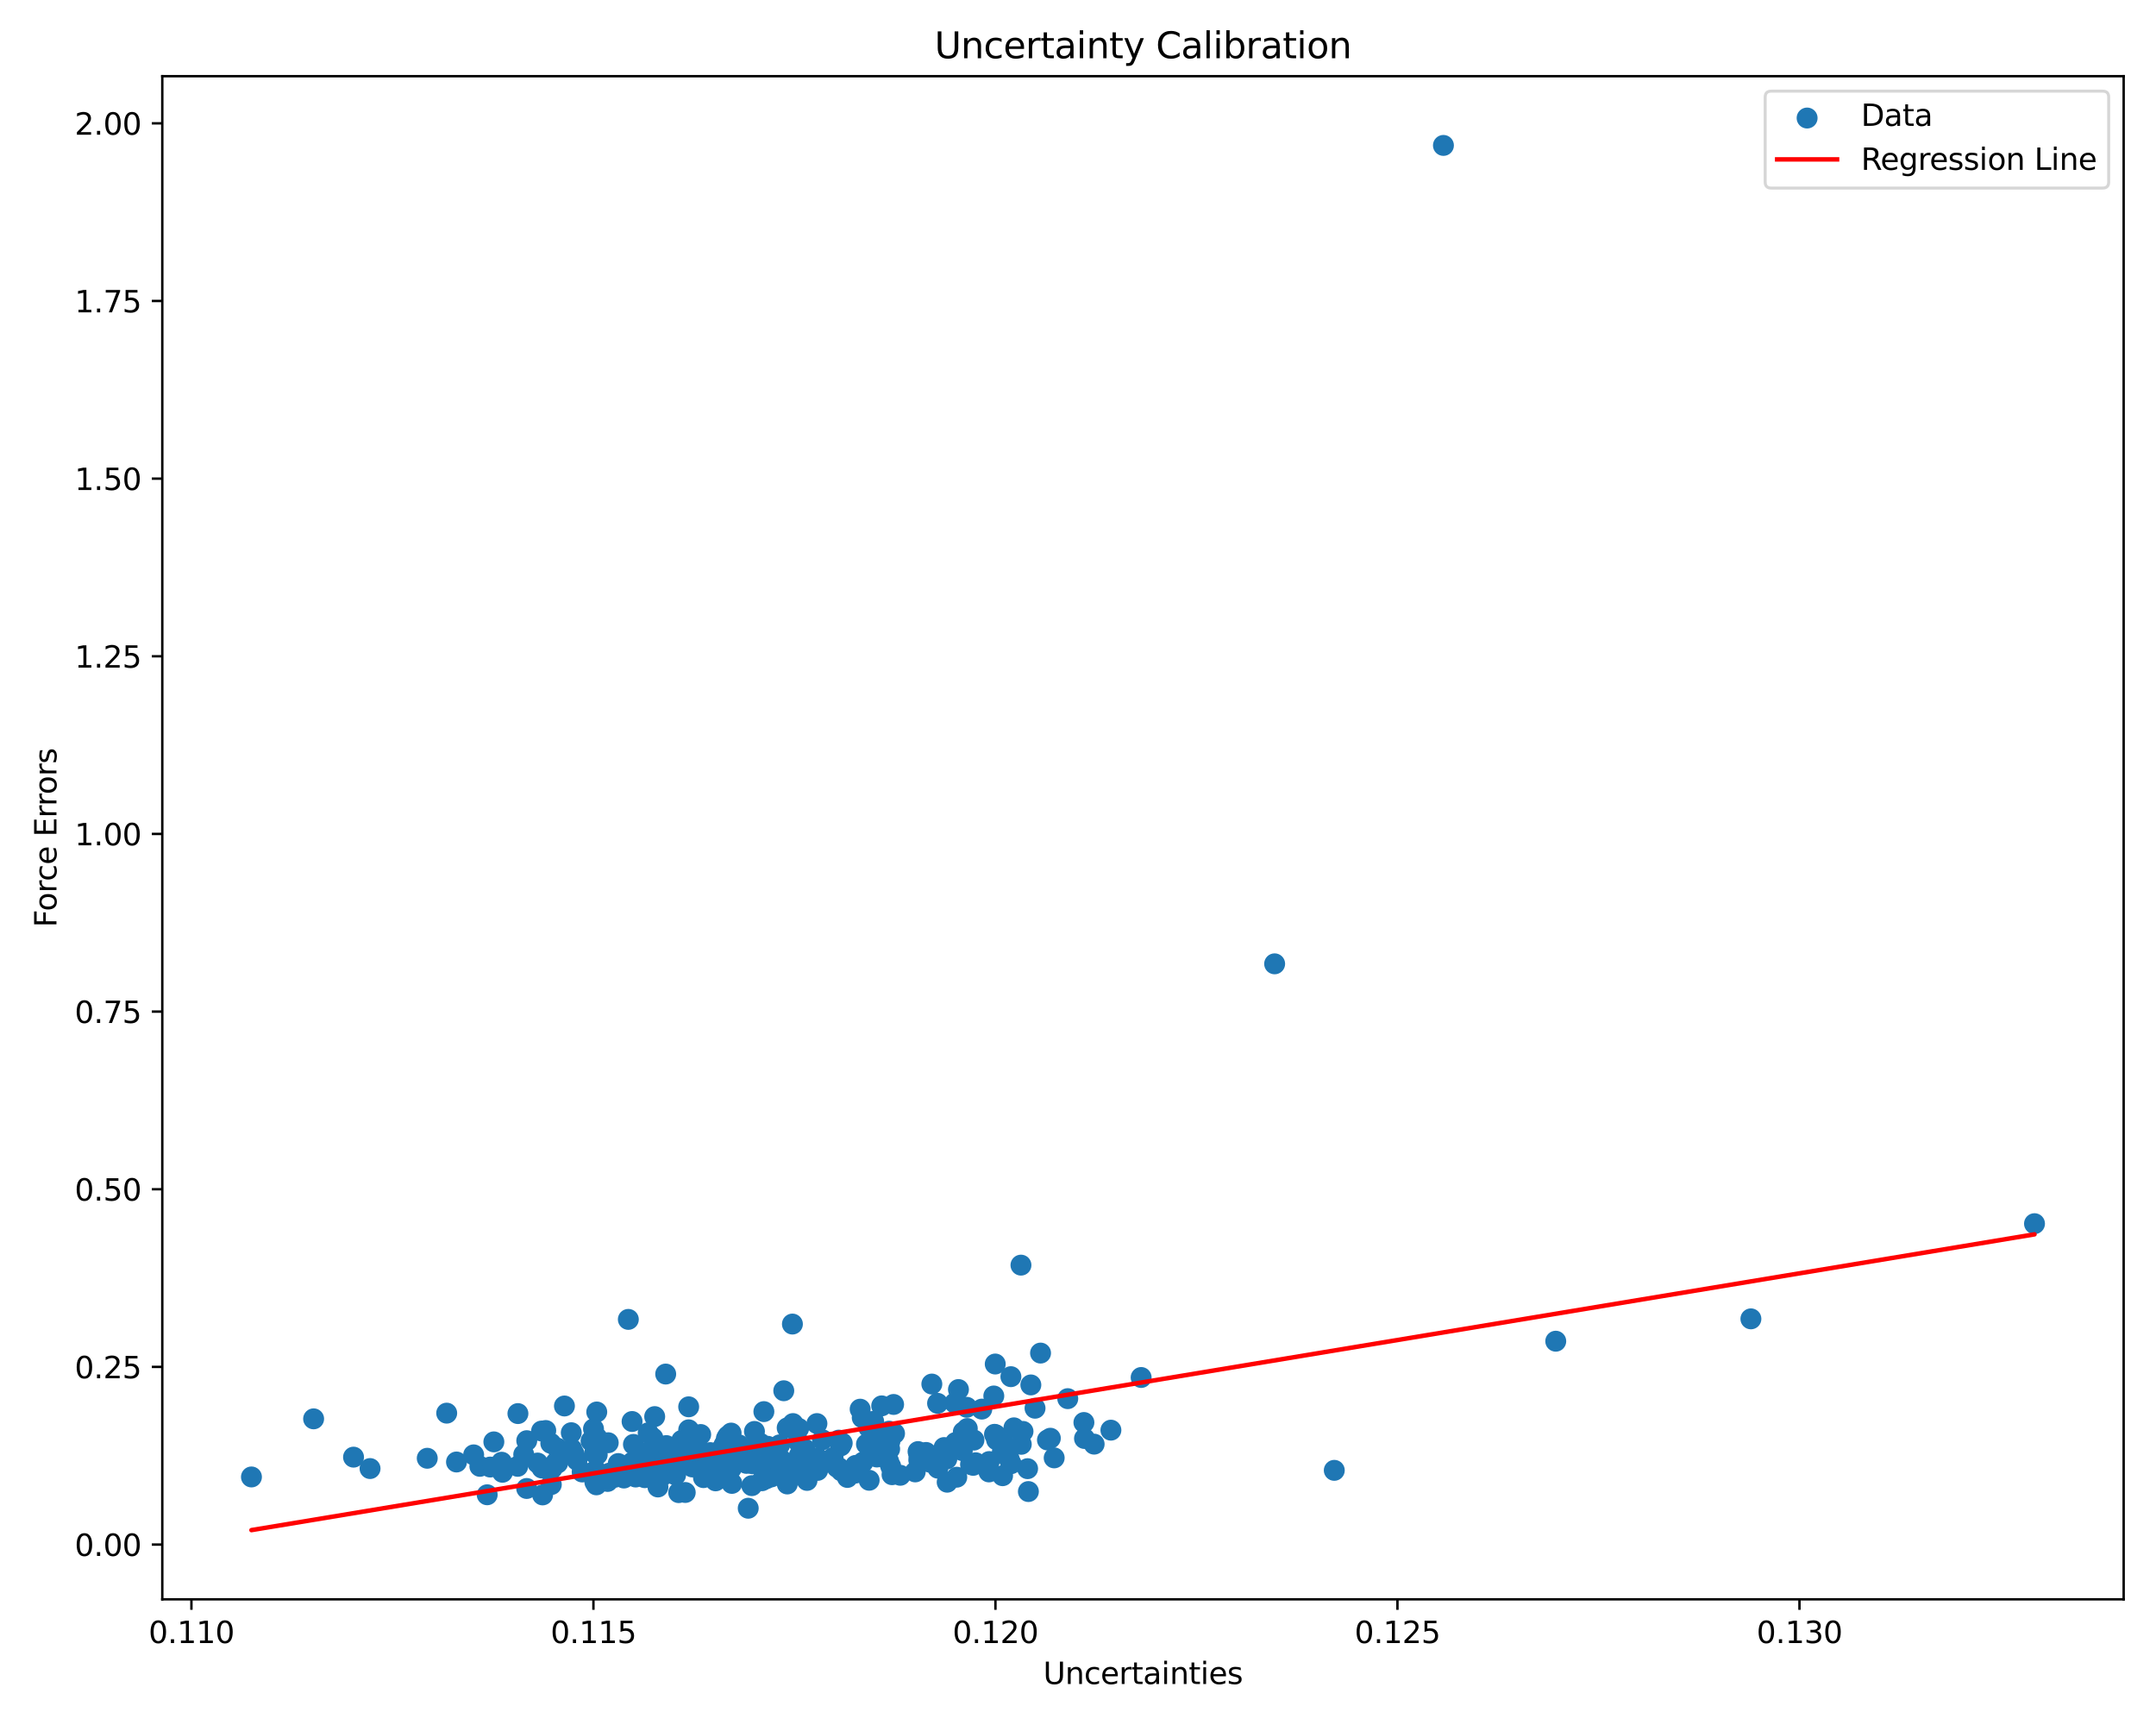 <?xml version="1.0" encoding="utf-8" standalone="no"?>
<!DOCTYPE svg PUBLIC "-//W3C//DTD SVG 1.1//EN"
  "http://www.w3.org/Graphics/SVG/1.1/DTD/svg11.dtd">
<svg xmlns:xlink="http://www.w3.org/1999/xlink" width="720pt" height="576pt" viewBox="0 0 720 576" xmlns="http://www.w3.org/2000/svg" version="1.1">
 <defs>
  <style type="text/css">*{stroke-linejoin: round; stroke-linecap: butt}</style>
 </defs>
 <g id="figure_1">
  <g id="patch_1">
   <path d="M 0 576 
L 720 576 
L 720 0 
L 0 0 
z
" style="fill: #ffffff"/>
  </g>
  <g id="axes_1">
   <g id="patch_2">
    <path d="M 54.2 534.04 
L 709.2 534.04 
L 709.2 25.44 
L 54.2 25.44 
z
" style="fill: #ffffff"/>
   </g>
   <g id="PathCollection_1">
    <defs>
     <path id="m984d52667f" d="M 0 3 
C 0.796 3 1.559 2.684 2.121 2.121 
C 2.684 1.559 3 0.796 3 0 
C 3 -0.796 2.684 -1.559 2.121 -2.121 
C 1.559 -2.684 0.796 -3 0 -3 
C -0.796 -3 -1.559 -2.684 -2.121 -2.121 
C -2.684 -1.559 -3 -0.796 -3 0 
C -3 0.796 -2.684 1.559 -2.121 2.121 
C -1.559 2.684 -0.796 3 0 3 
z
" style="stroke: #1f77b4"/>
    </defs>
    <g clip-path="url(#p1b42c3f5ff)">
     <use xlink:href="#m984d52667f" x="213.273" y="484.75" style="fill: #1f77b4; stroke: #1f77b4"/>
     <use xlink:href="#m984d52667f" x="199.287" y="471.482" style="fill: #1f77b4; stroke: #1f77b4"/>
     <use xlink:href="#m984d52667f" x="123.58" y="490.37" style="fill: #1f77b4; stroke: #1f77b4"/>
     <use xlink:href="#m984d52667f" x="238.629" y="489.052" style="fill: #1f77b4; stroke: #1f77b4"/>
     <use xlink:href="#m984d52667f" x="244.413" y="495.327" style="fill: #1f77b4; stroke: #1f77b4"/>
     <use xlink:href="#m984d52667f" x="264.856" y="492.004" style="fill: #1f77b4; stroke: #1f77b4"/>
     <use xlink:href="#m984d52667f" x="285.61" y="491.9" style="fill: #1f77b4; stroke: #1f77b4"/>
     <use xlink:href="#m984d52667f" x="296.743" y="487.899" style="fill: #1f77b4; stroke: #1f77b4"/>
     <use xlink:href="#m984d52667f" x="209.833" y="440.562" style="fill: #1f77b4; stroke: #1f77b4"/>
     <use xlink:href="#m984d52667f" x="229.995" y="477.434" style="fill: #1f77b4; stroke: #1f77b4"/>
     <use xlink:href="#m984d52667f" x="243.044" y="479.507" style="fill: #1f77b4; stroke: #1f77b4"/>
     <use xlink:href="#m984d52667f" x="316.313" y="494.927" style="fill: #1f77b4; stroke: #1f77b4"/>
     <use xlink:href="#m984d52667f" x="212.408" y="489.572" style="fill: #1f77b4; stroke: #1f77b4"/>
     <use xlink:href="#m984d52667f" x="226.652" y="498.405" style="fill: #1f77b4; stroke: #1f77b4"/>
     <use xlink:href="#m984d52667f" x="179.545" y="488.53" style="fill: #1f77b4; stroke: #1f77b4"/>
     <use xlink:href="#m984d52667f" x="198.203" y="477.127" style="fill: #1f77b4; stroke: #1f77b4"/>
     <use xlink:href="#m984d52667f" x="243.014" y="493.733" style="fill: #1f77b4; stroke: #1f77b4"/>
     <use xlink:href="#m984d52667f" x="482.038" y="48.558" style="fill: #1f77b4; stroke: #1f77b4"/>
     <use xlink:href="#m984d52667f" x="174.904" y="485.687" style="fill: #1f77b4; stroke: #1f77b4"/>
     <use xlink:href="#m984d52667f" x="216.457" y="478.432" style="fill: #1f77b4; stroke: #1f77b4"/>
     <use xlink:href="#m984d52667f" x="225.619" y="492.524" style="fill: #1f77b4; stroke: #1f77b4"/>
     <use xlink:href="#m984d52667f" x="292.822" y="486.513" style="fill: #1f77b4; stroke: #1f77b4"/>
     <use xlink:href="#m984d52667f" x="245.615" y="485.875" style="fill: #1f77b4; stroke: #1f77b4"/>
     <use xlink:href="#m984d52667f" x="243.193" y="491.266" style="fill: #1f77b4; stroke: #1f77b4"/>
     <use xlink:href="#m984d52667f" x="271.18" y="486.893" style="fill: #1f77b4; stroke: #1f77b4"/>
     <use xlink:href="#m984d52667f" x="370.988" y="477.549" style="fill: #1f77b4; stroke: #1f77b4"/>
     <use xlink:href="#m984d52667f" x="335.888" y="482.635" style="fill: #1f77b4; stroke: #1f77b4"/>
     <use xlink:href="#m984d52667f" x="198.578" y="485.238" style="fill: #1f77b4; stroke: #1f77b4"/>
     <use xlink:href="#m984d52667f" x="175.913" y="481.06" style="fill: #1f77b4; stroke: #1f77b4"/>
     <use xlink:href="#m984d52667f" x="231.198" y="483.156" style="fill: #1f77b4; stroke: #1f77b4"/>
     <use xlink:href="#m984d52667f" x="203.119" y="481.747" style="fill: #1f77b4; stroke: #1f77b4"/>
     <use xlink:href="#m984d52667f" x="264.231" y="492.127" style="fill: #1f77b4; stroke: #1f77b4"/>
     <use xlink:href="#m984d52667f" x="244.156" y="478.521" style="fill: #1f77b4; stroke: #1f77b4"/>
     <use xlink:href="#m984d52667f" x="218.033" y="480.164" style="fill: #1f77b4; stroke: #1f77b4"/>
     <use xlink:href="#m984d52667f" x="288.22" y="488.217" style="fill: #1f77b4; stroke: #1f77b4"/>
     <use xlink:href="#m984d52667f" x="241.853" y="482.347" style="fill: #1f77b4; stroke: #1f77b4"/>
     <use xlink:href="#m984d52667f" x="319.516" y="493.255" style="fill: #1f77b4; stroke: #1f77b4"/>
     <use xlink:href="#m984d52667f" x="211.541" y="482.306" style="fill: #1f77b4; stroke: #1f77b4"/>
     <use xlink:href="#m984d52667f" x="334.816" y="492.758" style="fill: #1f77b4; stroke: #1f77b4"/>
     <use xlink:href="#m984d52667f" x="175.896" y="497.023" style="fill: #1f77b4; stroke: #1f77b4"/>
     <use xlink:href="#m984d52667f" x="181.201" y="499.172" style="fill: #1f77b4; stroke: #1f77b4"/>
     <use xlink:href="#m984d52667f" x="334.728" y="484.926" style="fill: #1f77b4; stroke: #1f77b4"/>
     <use xlink:href="#m984d52667f" x="315.118" y="484.843" style="fill: #1f77b4; stroke: #1f77b4"/>
     <use xlink:href="#m984d52667f" x="188.494" y="469.477" style="fill: #1f77b4; stroke: #1f77b4"/>
     <use xlink:href="#m984d52667f" x="306.585" y="484.696" style="fill: #1f77b4; stroke: #1f77b4"/>
     <use xlink:href="#m984d52667f" x="233.677" y="489.575" style="fill: #1f77b4; stroke: #1f77b4"/>
     <use xlink:href="#m984d52667f" x="287.251" y="470.541" style="fill: #1f77b4; stroke: #1f77b4"/>
     <use xlink:href="#m984d52667f" x="223.179" y="488.715" style="fill: #1f77b4; stroke: #1f77b4"/>
     <use xlink:href="#m984d52667f" x="330.345" y="488.033" style="fill: #1f77b4; stroke: #1f77b4"/>
     <use xlink:href="#m984d52667f" x="199.17" y="495.808" style="fill: #1f77b4; stroke: #1f77b4"/>
     <use xlink:href="#m984d52667f" x="180.991" y="490.2" style="fill: #1f77b4; stroke: #1f77b4"/>
     <use xlink:href="#m984d52667f" x="182.252" y="477.67" style="fill: #1f77b4; stroke: #1f77b4"/>
     <use xlink:href="#m984d52667f" x="160.253" y="489.626" style="fill: #1f77b4; stroke: #1f77b4"/>
     <use xlink:href="#m984d52667f" x="244.22" y="490.333" style="fill: #1f77b4; stroke: #1f77b4"/>
     <use xlink:href="#m984d52667f" x="212.276" y="493.194" style="fill: #1f77b4; stroke: #1f77b4"/>
     <use xlink:href="#m984d52667f" x="221.684" y="492.468" style="fill: #1f77b4; stroke: #1f77b4"/>
     <use xlink:href="#m984d52667f" x="260.863" y="487.396" style="fill: #1f77b4; stroke: #1f77b4"/>
     <use xlink:href="#m984d52667f" x="332.112" y="478.936" style="fill: #1f77b4; stroke: #1f77b4"/>
     <use xlink:href="#m984d52667f" x="278.221" y="486.672" style="fill: #1f77b4; stroke: #1f77b4"/>
     <use xlink:href="#m984d52667f" x="255.859" y="493.778" style="fill: #1f77b4; stroke: #1f77b4"/>
     <use xlink:href="#m984d52667f" x="202.923" y="494.675" style="fill: #1f77b4; stroke: #1f77b4"/>
     <use xlink:href="#m984d52667f" x="343.168" y="490.408" style="fill: #1f77b4; stroke: #1f77b4"/>
     <use xlink:href="#m984d52667f" x="237.178" y="485.045" style="fill: #1f77b4; stroke: #1f77b4"/>
     <use xlink:href="#m984d52667f" x="266.798" y="490.18" style="fill: #1f77b4; stroke: #1f77b4"/>
     <use xlink:href="#m984d52667f" x="331.882" y="466.139" style="fill: #1f77b4; stroke: #1f77b4"/>
     <use xlink:href="#m984d52667f" x="300.646" y="492.615" style="fill: #1f77b4; stroke: #1f77b4"/>
     <use xlink:href="#m984d52667f" x="325.256" y="480.859" style="fill: #1f77b4; stroke: #1f77b4"/>
     <use xlink:href="#m984d52667f" x="220.648" y="492.275" style="fill: #1f77b4; stroke: #1f77b4"/>
     <use xlink:href="#m984d52667f" x="261.741" y="464.391" style="fill: #1f77b4; stroke: #1f77b4"/>
     <use xlink:href="#m984d52667f" x="191.688" y="485.426" style="fill: #1f77b4; stroke: #1f77b4"/>
     <use xlink:href="#m984d52667f" x="158.178" y="485.798" style="fill: #1f77b4; stroke: #1f77b4"/>
     <use xlink:href="#m984d52667f" x="280.786" y="482.797" style="fill: #1f77b4; stroke: #1f77b4"/>
     <use xlink:href="#m984d52667f" x="679.427" y="408.604" style="fill: #1f77b4; stroke: #1f77b4"/>
     <use xlink:href="#m984d52667f" x="272.812" y="475.35" style="fill: #1f77b4; stroke: #1f77b4"/>
     <use xlink:href="#m984d52667f" x="274.668" y="480.774" style="fill: #1f77b4; stroke: #1f77b4"/>
     <use xlink:href="#m984d52667f" x="256.966" y="484.75" style="fill: #1f77b4; stroke: #1f77b4"/>
     <use xlink:href="#m984d52667f" x="269.51" y="494.329" style="fill: #1f77b4; stroke: #1f77b4"/>
     <use xlink:href="#m984d52667f" x="167.799" y="491.611" style="fill: #1f77b4; stroke: #1f77b4"/>
     <use xlink:href="#m984d52667f" x="232.306" y="487.157" style="fill: #1f77b4; stroke: #1f77b4"/>
     <use xlink:href="#m984d52667f" x="211.152" y="488.257" style="fill: #1f77b4; stroke: #1f77b4"/>
     <use xlink:href="#m984d52667f" x="324.113" y="488.979" style="fill: #1f77b4; stroke: #1f77b4"/>
     <use xlink:href="#m984d52667f" x="142.681" y="486.935" style="fill: #1f77b4; stroke: #1f77b4"/>
     <use xlink:href="#m984d52667f" x="83.973" y="493.176" style="fill: #1f77b4; stroke: #1f77b4"/>
     <use xlink:href="#m984d52667f" x="322.053" y="479.125" style="fill: #1f77b4; stroke: #1f77b4"/>
     <use xlink:href="#m984d52667f" x="225.901" y="490.894" style="fill: #1f77b4; stroke: #1f77b4"/>
     <use xlink:href="#m984d52667f" x="215.329" y="493.419" style="fill: #1f77b4; stroke: #1f77b4"/>
     <use xlink:href="#m984d52667f" x="218.689" y="492.958" style="fill: #1f77b4; stroke: #1f77b4"/>
     <use xlink:href="#m984d52667f" x="191.032" y="485.032" style="fill: #1f77b4; stroke: #1f77b4"/>
     <use xlink:href="#m984d52667f" x="311.189" y="462.154" style="fill: #1f77b4; stroke: #1f77b4"/>
     <use xlink:href="#m984d52667f" x="172.881" y="489.626" style="fill: #1f77b4; stroke: #1f77b4"/>
     <use xlink:href="#m984d52667f" x="519.546" y="447.847" style="fill: #1f77b4; stroke: #1f77b4"/>
     <use xlink:href="#m984d52667f" x="297.445" y="489.59" style="fill: #1f77b4; stroke: #1f77b4"/>
     <use xlink:href="#m984d52667f" x="349.802" y="480.829" style="fill: #1f77b4; stroke: #1f77b4"/>
     <use xlink:href="#m984d52667f" x="584.716" y="440.382" style="fill: #1f77b4; stroke: #1f77b4"/>
     <use xlink:href="#m984d52667f" x="149.175" y="471.868" style="fill: #1f77b4; stroke: #1f77b4"/>
     <use xlink:href="#m984d52667f" x="229.45" y="487.977" style="fill: #1f77b4; stroke: #1f77b4"/>
     <use xlink:href="#m984d52667f" x="209.884" y="490.218" style="fill: #1f77b4; stroke: #1f77b4"/>
     <use xlink:href="#m984d52667f" x="194.418" y="491.512" style="fill: #1f77b4; stroke: #1f77b4"/>
     <use xlink:href="#m984d52667f" x="347.495" y="451.811" style="fill: #1f77b4; stroke: #1f77b4"/>
     <use xlink:href="#m984d52667f" x="313.251" y="487.355" style="fill: #1f77b4; stroke: #1f77b4"/>
     <use xlink:href="#m984d52667f" x="198.66" y="494.911" style="fill: #1f77b4; stroke: #1f77b4"/>
     <use xlink:href="#m984d52667f" x="199.451" y="485.709" style="fill: #1f77b4; stroke: #1f77b4"/>
     <use xlink:href="#m984d52667f" x="291.169" y="484.395" style="fill: #1f77b4; stroke: #1f77b4"/>
     <use xlink:href="#m984d52667f" x="269.105" y="488.355" style="fill: #1f77b4; stroke: #1f77b4"/>
     <use xlink:href="#m984d52667f" x="162.699" y="499.122" style="fill: #1f77b4; stroke: #1f77b4"/>
     <use xlink:href="#m984d52667f" x="289.36" y="482.232" style="fill: #1f77b4; stroke: #1f77b4"/>
     <use xlink:href="#m984d52667f" x="298.736" y="478.656" style="fill: #1f77b4; stroke: #1f77b4"/>
     <use xlink:href="#m984d52667f" x="215.326" y="486.77" style="fill: #1f77b4; stroke: #1f77b4"/>
     <use xlink:href="#m984d52667f" x="294.444" y="469.438" style="fill: #1f77b4; stroke: #1f77b4"/>
     <use xlink:href="#m984d52667f" x="248.206" y="486.367" style="fill: #1f77b4; stroke: #1f77b4"/>
     <use xlink:href="#m984d52667f" x="226.396" y="487.953" style="fill: #1f77b4; stroke: #1f77b4"/>
     <use xlink:href="#m984d52667f" x="208.356" y="493.53" style="fill: #1f77b4; stroke: #1f77b4"/>
     <use xlink:href="#m984d52667f" x="203.563" y="491.888" style="fill: #1f77b4; stroke: #1f77b4"/>
     <use xlink:href="#m984d52667f" x="190.778" y="478.398" style="fill: #1f77b4; stroke: #1f77b4"/>
     <use xlink:href="#m984d52667f" x="249.46" y="485.709" style="fill: #1f77b4; stroke: #1f77b4"/>
     <use xlink:href="#m984d52667f" x="241.201" y="490.35" style="fill: #1f77b4; stroke: #1f77b4"/>
     <use xlink:href="#m984d52667f" x="330.262" y="491.491" style="fill: #1f77b4; stroke: #1f77b4"/>
     <use xlink:href="#m984d52667f" x="332.363" y="455.463" style="fill: #1f77b4; stroke: #1f77b4"/>
     <use xlink:href="#m984d52667f" x="309.271" y="484.993" style="fill: #1f77b4; stroke: #1f77b4"/>
     <use xlink:href="#m984d52667f" x="251.838" y="488.716" style="fill: #1f77b4; stroke: #1f77b4"/>
     <use xlink:href="#m984d52667f" x="335" y="484.885" style="fill: #1f77b4; stroke: #1f77b4"/>
     <use xlink:href="#m984d52667f" x="241.224" y="491.431" style="fill: #1f77b4; stroke: #1f77b4"/>
     <use xlink:href="#m984d52667f" x="445.586" y="490.968" style="fill: #1f77b4; stroke: #1f77b4"/>
     <use xlink:href="#m984d52667f" x="315.276" y="483.357" style="fill: #1f77b4; stroke: #1f77b4"/>
     <use xlink:href="#m984d52667f" x="266.951" y="485.93" style="fill: #1f77b4; stroke: #1f77b4"/>
     <use xlink:href="#m984d52667f" x="318.851" y="468.474" style="fill: #1f77b4; stroke: #1f77b4"/>
     <use xlink:href="#m984d52667f" x="104.733" y="473.77" style="fill: #1f77b4; stroke: #1f77b4"/>
     <use xlink:href="#m984d52667f" x="266.959" y="488.7" style="fill: #1f77b4; stroke: #1f77b4"/>
     <use xlink:href="#m984d52667f" x="321.139" y="483.683" style="fill: #1f77b4; stroke: #1f77b4"/>
     <use xlink:href="#m984d52667f" x="233.583" y="484.196" style="fill: #1f77b4; stroke: #1f77b4"/>
     <use xlink:href="#m984d52667f" x="266.572" y="481.407" style="fill: #1f77b4; stroke: #1f77b4"/>
     <use xlink:href="#m984d52667f" x="228.837" y="498.359" style="fill: #1f77b4; stroke: #1f77b4"/>
     <use xlink:href="#m984d52667f" x="163.697" y="489.867" style="fill: #1f77b4; stroke: #1f77b4"/>
     <use xlink:href="#m984d52667f" x="184.367" y="490.382" style="fill: #1f77b4; stroke: #1f77b4"/>
     <use xlink:href="#m984d52667f" x="361.973" y="474.993" style="fill: #1f77b4; stroke: #1f77b4"/>
     <use xlink:href="#m984d52667f" x="265.706" y="491.757" style="fill: #1f77b4; stroke: #1f77b4"/>
     <use xlink:href="#m984d52667f" x="297.18" y="481.308" style="fill: #1f77b4; stroke: #1f77b4"/>
     <use xlink:href="#m984d52667f" x="206.461" y="488.697" style="fill: #1f77b4; stroke: #1f77b4"/>
     <use xlink:href="#m984d52667f" x="212.881" y="490.198" style="fill: #1f77b4; stroke: #1f77b4"/>
     <use xlink:href="#m984d52667f" x="362.173" y="480.333" style="fill: #1f77b4; stroke: #1f77b4"/>
     <use xlink:href="#m984d52667f" x="234.932" y="493.398" style="fill: #1f77b4; stroke: #1f77b4"/>
     <use xlink:href="#m984d52667f" x="305.637" y="491.487" style="fill: #1f77b4; stroke: #1f77b4"/>
     <use xlink:href="#m984d52667f" x="325.858" y="488.435" style="fill: #1f77b4; stroke: #1f77b4"/>
     <use xlink:href="#m984d52667f" x="246.763" y="482.459" style="fill: #1f77b4; stroke: #1f77b4"/>
     <use xlink:href="#m984d52667f" x="287.944" y="473.375" style="fill: #1f77b4; stroke: #1f77b4"/>
     <use xlink:href="#m984d52667f" x="309.169" y="486.384" style="fill: #1f77b4; stroke: #1f77b4"/>
     <use xlink:href="#m984d52667f" x="316.193" y="487.162" style="fill: #1f77b4; stroke: #1f77b4"/>
     <use xlink:href="#m984d52667f" x="323.027" y="477.001" style="fill: #1f77b4; stroke: #1f77b4"/>
     <use xlink:href="#m984d52667f" x="356.579" y="467.029" style="fill: #1f77b4; stroke: #1f77b4"/>
     <use xlink:href="#m984d52667f" x="332.558" y="479.118" style="fill: #1f77b4; stroke: #1f77b4"/>
     <use xlink:href="#m984d52667f" x="257.609" y="493.155" style="fill: #1f77b4; stroke: #1f77b4"/>
     <use xlink:href="#m984d52667f" x="282.988" y="493.341" style="fill: #1f77b4; stroke: #1f77b4"/>
     <use xlink:href="#m984d52667f" x="324.981" y="489.296" style="fill: #1f77b4; stroke: #1f77b4"/>
     <use xlink:href="#m984d52667f" x="164.924" y="481.461" style="fill: #1f77b4; stroke: #1f77b4"/>
     <use xlink:href="#m984d52667f" x="313.207" y="490.248" style="fill: #1f77b4; stroke: #1f77b4"/>
     <use xlink:href="#m984d52667f" x="341.057" y="482.272" style="fill: #1f77b4; stroke: #1f77b4"/>
     <use xlink:href="#m984d52667f" x="231.55" y="485.078" style="fill: #1f77b4; stroke: #1f77b4"/>
     <use xlink:href="#m984d52667f" x="248.485" y="486.211" style="fill: #1f77b4; stroke: #1f77b4"/>
     <use xlink:href="#m984d52667f" x="234.487" y="489.669" style="fill: #1f77b4; stroke: #1f77b4"/>
     <use xlink:href="#m984d52667f" x="253.893" y="481.935" style="fill: #1f77b4; stroke: #1f77b4"/>
     <use xlink:href="#m984d52667f" x="281.259" y="481.872" style="fill: #1f77b4; stroke: #1f77b4"/>
     <use xlink:href="#m984d52667f" x="296.898" y="477.888" style="fill: #1f77b4; stroke: #1f77b4"/>
     <use xlink:href="#m984d52667f" x="260.362" y="482.458" style="fill: #1f77b4; stroke: #1f77b4"/>
     <use xlink:href="#m984d52667f" x="218.637" y="473.022" style="fill: #1f77b4; stroke: #1f77b4"/>
     <use xlink:href="#m984d52667f" x="219.723" y="496.52" style="fill: #1f77b4; stroke: #1f77b4"/>
     <use xlink:href="#m984d52667f" x="233.837" y="490.037" style="fill: #1f77b4; stroke: #1f77b4"/>
     <use xlink:href="#m984d52667f" x="241.224" y="483.537" style="fill: #1f77b4; stroke: #1f77b4"/>
     <use xlink:href="#m984d52667f" x="335.118" y="482.095" style="fill: #1f77b4; stroke: #1f77b4"/>
     <use xlink:href="#m984d52667f" x="322.844" y="469.916" style="fill: #1f77b4; stroke: #1f77b4"/>
     <use xlink:href="#m984d52667f" x="293.981" y="480.005" style="fill: #1f77b4; stroke: #1f77b4"/>
     <use xlink:href="#m984d52667f" x="279.54" y="489.962" style="fill: #1f77b4; stroke: #1f77b4"/>
     <use xlink:href="#m984d52667f" x="227.668" y="480.975" style="fill: #1f77b4; stroke: #1f77b4"/>
     <use xlink:href="#m984d52667f" x="192.682" y="487.588" style="fill: #1f77b4; stroke: #1f77b4"/>
     <use xlink:href="#m984d52667f" x="228.415" y="480.835" style="fill: #1f77b4; stroke: #1f77b4"/>
     <use xlink:href="#m984d52667f" x="221.157" y="489.224" style="fill: #1f77b4; stroke: #1f77b4"/>
     <use xlink:href="#m984d52667f" x="240.318" y="486.044" style="fill: #1f77b4; stroke: #1f77b4"/>
     <use xlink:href="#m984d52667f" x="183.94" y="481.938" style="fill: #1f77b4; stroke: #1f77b4"/>
     <use xlink:href="#m984d52667f" x="264.812" y="475.348" style="fill: #1f77b4; stroke: #1f77b4"/>
     <use xlink:href="#m984d52667f" x="251.951" y="477.974" style="fill: #1f77b4; stroke: #1f77b4"/>
     <use xlink:href="#m984d52667f" x="313.105" y="468.588" style="fill: #1f77b4; stroke: #1f77b4"/>
     <use xlink:href="#m984d52667f" x="262.92" y="495.518" style="fill: #1f77b4; stroke: #1f77b4"/>
     <use xlink:href="#m984d52667f" x="198.917" y="490.93" style="fill: #1f77b4; stroke: #1f77b4"/>
     <use xlink:href="#m984d52667f" x="226.568" y="488.197" style="fill: #1f77b4; stroke: #1f77b4"/>
     <use xlink:href="#m984d52667f" x="254.471" y="494.438" style="fill: #1f77b4; stroke: #1f77b4"/>
     <use xlink:href="#m984d52667f" x="267.312" y="488.855" style="fill: #1f77b4; stroke: #1f77b4"/>
     <use xlink:href="#m984d52667f" x="231.184" y="489.831" style="fill: #1f77b4; stroke: #1f77b4"/>
     <use xlink:href="#m984d52667f" x="340.952" y="422.445" style="fill: #1f77b4; stroke: #1f77b4"/>
     <use xlink:href="#m984d52667f" x="365.391" y="482.216" style="fill: #1f77b4; stroke: #1f77b4"/>
     <use xlink:href="#m984d52667f" x="306.901" y="486.125" style="fill: #1f77b4; stroke: #1f77b4"/>
     <use xlink:href="#m984d52667f" x="272.864" y="488.506" style="fill: #1f77b4; stroke: #1f77b4"/>
     <use xlink:href="#m984d52667f" x="298.421" y="468.968" style="fill: #1f77b4; stroke: #1f77b4"/>
     <use xlink:href="#m984d52667f" x="222.311" y="458.815" style="fill: #1f77b4; stroke: #1f77b4"/>
     <use xlink:href="#m984d52667f" x="290.257" y="494.281" style="fill: #1f77b4; stroke: #1f77b4"/>
     <use xlink:href="#m984d52667f" x="337.673" y="488.751" style="fill: #1f77b4; stroke: #1f77b4"/>
     <use xlink:href="#m984d52667f" x="291.759" y="474.614" style="fill: #1f77b4; stroke: #1f77b4"/>
     <use xlink:href="#m984d52667f" x="280.145" y="490.073" style="fill: #1f77b4; stroke: #1f77b4"/>
     <use xlink:href="#m984d52667f" x="249.872" y="503.622" style="fill: #1f77b4; stroke: #1f77b4"/>
     <use xlink:href="#m984d52667f" x="152.449" y="488.181" style="fill: #1f77b4; stroke: #1f77b4"/>
     <use xlink:href="#m984d52667f" x="332.813" y="480.776" style="fill: #1f77b4; stroke: #1f77b4"/>
     <use xlink:href="#m984d52667f" x="118.064" y="486.56" style="fill: #1f77b4; stroke: #1f77b4"/>
     <use xlink:href="#m984d52667f" x="280.955" y="491.165" style="fill: #1f77b4; stroke: #1f77b4"/>
     <use xlink:href="#m984d52667f" x="320.079" y="463.982" style="fill: #1f77b4; stroke: #1f77b4"/>
     <use xlink:href="#m984d52667f" x="344.253" y="462.445" style="fill: #1f77b4; stroke: #1f77b4"/>
     <use xlink:href="#m984d52667f" x="290.132" y="476.714" style="fill: #1f77b4; stroke: #1f77b4"/>
     <use xlink:href="#m984d52667f" x="255.097" y="471.358" style="fill: #1f77b4; stroke: #1f77b4"/>
     <use xlink:href="#m984d52667f" x="211.823" y="489.581" style="fill: #1f77b4; stroke: #1f77b4"/>
     <use xlink:href="#m984d52667f" x="268.796" y="483.864" style="fill: #1f77b4; stroke: #1f77b4"/>
     <use xlink:href="#m984d52667f" x="211.71" y="492.048" style="fill: #1f77b4; stroke: #1f77b4"/>
     <use xlink:href="#m984d52667f" x="227.932" y="484.15" style="fill: #1f77b4; stroke: #1f77b4"/>
     <use xlink:href="#m984d52667f" x="315.685" y="484.582" style="fill: #1f77b4; stroke: #1f77b4"/>
     <use xlink:href="#m984d52667f" x="211.086" y="474.659" style="fill: #1f77b4; stroke: #1f77b4"/>
     <use xlink:href="#m984d52667f" x="425.669" y="321.836" style="fill: #1f77b4; stroke: #1f77b4"/>
     <use xlink:href="#m984d52667f" x="229.233" y="481.328" style="fill: #1f77b4; stroke: #1f77b4"/>
     <use xlink:href="#m984d52667f" x="262.881" y="476.787" style="fill: #1f77b4; stroke: #1f77b4"/>
     <use xlink:href="#m984d52667f" x="274.253" y="488.172" style="fill: #1f77b4; stroke: #1f77b4"/>
     <use xlink:href="#m984d52667f" x="249.267" y="488.636" style="fill: #1f77b4; stroke: #1f77b4"/>
     <use xlink:href="#m984d52667f" x="229.987" y="469.755" style="fill: #1f77b4; stroke: #1f77b4"/>
     <use xlink:href="#m984d52667f" x="381.089" y="459.963" style="fill: #1f77b4; stroke: #1f77b4"/>
     <use xlink:href="#m984d52667f" x="184.111" y="495.716" style="fill: #1f77b4; stroke: #1f77b4"/>
     <use xlink:href="#m984d52667f" x="293.248" y="483.613" style="fill: #1f77b4; stroke: #1f77b4"/>
     <use xlink:href="#m984d52667f" x="264.629" y="442.121" style="fill: #1f77b4; stroke: #1f77b4"/>
     <use xlink:href="#m984d52667f" x="285.722" y="489.318" style="fill: #1f77b4; stroke: #1f77b4"/>
     <use xlink:href="#m984d52667f" x="180.853" y="477.843" style="fill: #1f77b4; stroke: #1f77b4"/>
     <use xlink:href="#m984d52667f" x="272.969" y="486.776" style="fill: #1f77b4; stroke: #1f77b4"/>
     <use xlink:href="#m984d52667f" x="321.696" y="478.154" style="fill: #1f77b4; stroke: #1f77b4"/>
     <use xlink:href="#m984d52667f" x="273.053" y="490.983" style="fill: #1f77b4; stroke: #1f77b4"/>
     <use xlink:href="#m984d52667f" x="251.299" y="488.768" style="fill: #1f77b4; stroke: #1f77b4"/>
     <use xlink:href="#m984d52667f" x="343.434" y="498.049" style="fill: #1f77b4; stroke: #1f77b4"/>
     <use xlink:href="#m984d52667f" x="199.38" y="480.091" style="fill: #1f77b4; stroke: #1f77b4"/>
     <use xlink:href="#m984d52667f" x="186.226" y="488.536" style="fill: #1f77b4; stroke: #1f77b4"/>
     <use xlink:href="#m984d52667f" x="321.165" y="482.91" style="fill: #1f77b4; stroke: #1f77b4"/>
     <use xlink:href="#m984d52667f" x="186.225" y="483.581" style="fill: #1f77b4; stroke: #1f77b4"/>
     <use xlink:href="#m984d52667f" x="167.527" y="488.255" style="fill: #1f77b4; stroke: #1f77b4"/>
     <use xlink:href="#m984d52667f" x="222.514" y="482.698" style="fill: #1f77b4; stroke: #1f77b4"/>
     <use xlink:href="#m984d52667f" x="205.313" y="493.281" style="fill: #1f77b4; stroke: #1f77b4"/>
     <use xlink:href="#m984d52667f" x="310.571" y="488.259" style="fill: #1f77b4; stroke: #1f77b4"/>
     <use xlink:href="#m984d52667f" x="266.713" y="476.948" style="fill: #1f77b4; stroke: #1f77b4"/>
     <use xlink:href="#m984d52667f" x="254.96" y="490.031" style="fill: #1f77b4; stroke: #1f77b4"/>
     <use xlink:href="#m984d52667f" x="341.636" y="477.971" style="fill: #1f77b4; stroke: #1f77b4"/>
     <use xlink:href="#m984d52667f" x="280.092" y="480.881" style="fill: #1f77b4; stroke: #1f77b4"/>
     <use xlink:href="#m984d52667f" x="352.046" y="486.804" style="fill: #1f77b4; stroke: #1f77b4"/>
     <use xlink:href="#m984d52667f" x="296.722" y="480.787" style="fill: #1f77b4; stroke: #1f77b4"/>
     <use xlink:href="#m984d52667f" x="337.044" y="487.27" style="fill: #1f77b4; stroke: #1f77b4"/>
     <use xlink:href="#m984d52667f" x="297.896" y="492.422" style="fill: #1f77b4; stroke: #1f77b4"/>
     <use xlink:href="#m984d52667f" x="338.605" y="476.772" style="fill: #1f77b4; stroke: #1f77b4"/>
     <use xlink:href="#m984d52667f" x="319.091" y="481.682" style="fill: #1f77b4; stroke: #1f77b4"/>
     <use xlink:href="#m984d52667f" x="210.093" y="490.06" style="fill: #1f77b4; stroke: #1f77b4"/>
     <use xlink:href="#m984d52667f" x="223.486" y="487.672" style="fill: #1f77b4; stroke: #1f77b4"/>
     <use xlink:href="#m984d52667f" x="238.976" y="494.47" style="fill: #1f77b4; stroke: #1f77b4"/>
     <use xlink:href="#m984d52667f" x="233.998" y="479.001" style="fill: #1f77b4; stroke: #1f77b4"/>
     <use xlink:href="#m984d52667f" x="350.767" y="480.244" style="fill: #1f77b4; stroke: #1f77b4"/>
     <use xlink:href="#m984d52667f" x="306.83" y="487.538" style="fill: #1f77b4; stroke: #1f77b4"/>
     <use xlink:href="#m984d52667f" x="345.653" y="470.227" style="fill: #1f77b4; stroke: #1f77b4"/>
     <use xlink:href="#m984d52667f" x="190.912" y="483.813" style="fill: #1f77b4; stroke: #1f77b4"/>
     <use xlink:href="#m984d52667f" x="233.433" y="488.828" style="fill: #1f77b4; stroke: #1f77b4"/>
     <use xlink:href="#m984d52667f" x="225.459" y="488.895" style="fill: #1f77b4; stroke: #1f77b4"/>
     <use xlink:href="#m984d52667f" x="321.367" y="484.383" style="fill: #1f77b4; stroke: #1f77b4"/>
     <use xlink:href="#m984d52667f" x="256.391" y="482.934" style="fill: #1f77b4; stroke: #1f77b4"/>
     <use xlink:href="#m984d52667f" x="327.874" y="470.521" style="fill: #1f77b4; stroke: #1f77b4"/>
     <use xlink:href="#m984d52667f" x="260.69" y="489.294" style="fill: #1f77b4; stroke: #1f77b4"/>
     <use xlink:href="#m984d52667f" x="242.587" y="480.3" style="fill: #1f77b4; stroke: #1f77b4"/>
     <use xlink:href="#m984d52667f" x="172.961" y="472.014" style="fill: #1f77b4; stroke: #1f77b4"/>
     <use xlink:href="#m984d52667f" x="185.671" y="488.29" style="fill: #1f77b4; stroke: #1f77b4"/>
     <use xlink:href="#m984d52667f" x="213.157" y="491.114" style="fill: #1f77b4; stroke: #1f77b4"/>
     <use xlink:href="#m984d52667f" x="297.103" y="483.84" style="fill: #1f77b4; stroke: #1f77b4"/>
     <use xlink:href="#m984d52667f" x="209.708" y="489.543" style="fill: #1f77b4; stroke: #1f77b4"/>
     <use xlink:href="#m984d52667f" x="219.239" y="488.777" style="fill: #1f77b4; stroke: #1f77b4"/>
     <use xlink:href="#m984d52667f" x="251.068" y="496.076" style="fill: #1f77b4; stroke: #1f77b4"/>
     <use xlink:href="#m984d52667f" x="243.029" y="492.361" style="fill: #1f77b4; stroke: #1f77b4"/>
     <use xlink:href="#m984d52667f" x="197.376" y="481.149" style="fill: #1f77b4; stroke: #1f77b4"/>
     <use xlink:href="#m984d52667f" x="251.693" y="483.169" style="fill: #1f77b4; stroke: #1f77b4"/>
     <use xlink:href="#m984d52667f" x="337.59" y="459.689" style="fill: #1f77b4; stroke: #1f77b4"/>
     <use xlink:href="#m984d52667f" x="217.794" y="486.008" style="fill: #1f77b4; stroke: #1f77b4"/>
    </g>
   </g>
   <g id="matplotlib.axis_1">
    <g id="xtick_1">
     <g id="line2d_1">
      <defs>
       <path id="m400a54d8c7" d="M 0 0 
L 0 3.5 
" style="stroke: #000000; stroke-width: 0.8"/>
      </defs>
      <g>
       <use xlink:href="#m400a54d8c7" x="63.927" y="534.04" style="stroke: #000000; stroke-width: 0.8"/>
      </g>
     </g>
     <g id="text_1">
      <!-- 0.110 -->
      <g transform="translate(49.613 548.638) scale(0.1 -0.1)">
       <defs>
        <path id="DejaVuSans-30" d="M 2034 4250 
Q 1547 4250 1301 3770 
Q 1056 3291 1056 2328 
Q 1056 1369 1301 889 
Q 1547 409 2034 409 
Q 2525 409 2770 889 
Q 3016 1369 3016 2328 
Q 3016 3291 2770 3770 
Q 2525 4250 2034 4250 
z
M 2034 4750 
Q 2819 4750 3233 4129 
Q 3647 3509 3647 2328 
Q 3647 1150 3233 529 
Q 2819 -91 2034 -91 
Q 1250 -91 836 529 
Q 422 1150 422 2328 
Q 422 3509 836 4129 
Q 1250 4750 2034 4750 
z
" transform="scale(0.016)"/>
        <path id="DejaVuSans-2e" d="M 684 794 
L 1344 794 
L 1344 0 
L 684 0 
L 684 794 
z
" transform="scale(0.016)"/>
        <path id="DejaVuSans-31" d="M 794 531 
L 1825 531 
L 1825 4091 
L 703 3866 
L 703 4441 
L 1819 4666 
L 2450 4666 
L 2450 531 
L 3481 531 
L 3481 0 
L 794 0 
L 794 531 
z
" transform="scale(0.016)"/>
       </defs>
       <use xlink:href="#DejaVuSans-30"/>
       <use xlink:href="#DejaVuSans-2e" x="63.623"/>
       <use xlink:href="#DejaVuSans-31" x="95.41"/>
       <use xlink:href="#DejaVuSans-31" x="159.033"/>
       <use xlink:href="#DejaVuSans-30" x="222.656"/>
      </g>
     </g>
    </g>
    <g id="xtick_2">
     <g id="line2d_2">
      <g>
       <use xlink:href="#m400a54d8c7" x="198.178" y="534.04" style="stroke: #000000; stroke-width: 0.8"/>
      </g>
     </g>
     <g id="text_2">
      <!-- 0.115 -->
      <g transform="translate(183.864 548.638) scale(0.1 -0.1)">
       <defs>
        <path id="DejaVuSans-35" d="M 691 4666 
L 3169 4666 
L 3169 4134 
L 1269 4134 
L 1269 2991 
Q 1406 3038 1543 3061 
Q 1681 3084 1819 3084 
Q 2600 3084 3056 2656 
Q 3513 2228 3513 1497 
Q 3513 744 3044 326 
Q 2575 -91 1722 -91 
Q 1428 -91 1123 -41 
Q 819 9 494 109 
L 494 744 
Q 775 591 1075 516 
Q 1375 441 1709 441 
Q 2250 441 2565 725 
Q 2881 1009 2881 1497 
Q 2881 1984 2565 2268 
Q 2250 2553 1709 2553 
Q 1456 2553 1204 2497 
Q 953 2441 691 2322 
L 691 4666 
z
" transform="scale(0.016)"/>
       </defs>
       <use xlink:href="#DejaVuSans-30"/>
       <use xlink:href="#DejaVuSans-2e" x="63.623"/>
       <use xlink:href="#DejaVuSans-31" x="95.41"/>
       <use xlink:href="#DejaVuSans-31" x="159.033"/>
       <use xlink:href="#DejaVuSans-35" x="222.656"/>
      </g>
     </g>
    </g>
    <g id="xtick_3">
     <g id="line2d_3">
      <g>
       <use xlink:href="#m400a54d8c7" x="332.43" y="534.04" style="stroke: #000000; stroke-width: 0.8"/>
      </g>
     </g>
     <g id="text_3">
      <!-- 0.120 -->
      <g transform="translate(318.116 548.638) scale(0.1 -0.1)">
       <defs>
        <path id="DejaVuSans-32" d="M 1228 531 
L 3431 531 
L 3431 0 
L 469 0 
L 469 531 
Q 828 903 1448 1529 
Q 2069 2156 2228 2338 
Q 2531 2678 2651 2914 
Q 2772 3150 2772 3378 
Q 2772 3750 2511 3984 
Q 2250 4219 1831 4219 
Q 1534 4219 1204 4116 
Q 875 4013 500 3803 
L 500 4441 
Q 881 4594 1212 4672 
Q 1544 4750 1819 4750 
Q 2544 4750 2975 4387 
Q 3406 4025 3406 3419 
Q 3406 3131 3298 2873 
Q 3191 2616 2906 2266 
Q 2828 2175 2409 1742 
Q 1991 1309 1228 531 
z
" transform="scale(0.016)"/>
       </defs>
       <use xlink:href="#DejaVuSans-30"/>
       <use xlink:href="#DejaVuSans-2e" x="63.623"/>
       <use xlink:href="#DejaVuSans-31" x="95.41"/>
       <use xlink:href="#DejaVuSans-32" x="159.033"/>
       <use xlink:href="#DejaVuSans-30" x="222.656"/>
      </g>
     </g>
    </g>
    <g id="xtick_4">
     <g id="line2d_4">
      <g>
       <use xlink:href="#m400a54d8c7" x="466.681" y="534.04" style="stroke: #000000; stroke-width: 0.8"/>
      </g>
     </g>
     <g id="text_4">
      <!-- 0.125 -->
      <g transform="translate(452.367 548.638) scale(0.1 -0.1)">
       <use xlink:href="#DejaVuSans-30"/>
       <use xlink:href="#DejaVuSans-2e" x="63.623"/>
       <use xlink:href="#DejaVuSans-31" x="95.41"/>
       <use xlink:href="#DejaVuSans-32" x="159.033"/>
       <use xlink:href="#DejaVuSans-35" x="222.656"/>
      </g>
     </g>
    </g>
    <g id="xtick_5">
     <g id="line2d_5">
      <g>
       <use xlink:href="#m400a54d8c7" x="600.932" y="534.04" style="stroke: #000000; stroke-width: 0.8"/>
      </g>
     </g>
     <g id="text_5">
      <!-- 0.130 -->
      <g transform="translate(586.618 548.638) scale(0.1 -0.1)">
       <defs>
        <path id="DejaVuSans-33" d="M 2597 2516 
Q 3050 2419 3304 2112 
Q 3559 1806 3559 1356 
Q 3559 666 3084 287 
Q 2609 -91 1734 -91 
Q 1441 -91 1130 -33 
Q 819 25 488 141 
L 488 750 
Q 750 597 1062 519 
Q 1375 441 1716 441 
Q 2309 441 2620 675 
Q 2931 909 2931 1356 
Q 2931 1769 2642 2001 
Q 2353 2234 1838 2234 
L 1294 2234 
L 1294 2753 
L 1863 2753 
Q 2328 2753 2575 2939 
Q 2822 3125 2822 3475 
Q 2822 3834 2567 4026 
Q 2313 4219 1838 4219 
Q 1578 4219 1281 4162 
Q 984 4106 628 3988 
L 628 4550 
Q 988 4650 1302 4700 
Q 1616 4750 1894 4750 
Q 2613 4750 3031 4423 
Q 3450 4097 3450 3541 
Q 3450 3153 3228 2886 
Q 3006 2619 2597 2516 
z
" transform="scale(0.016)"/>
       </defs>
       <use xlink:href="#DejaVuSans-30"/>
       <use xlink:href="#DejaVuSans-2e" x="63.623"/>
       <use xlink:href="#DejaVuSans-31" x="95.41"/>
       <use xlink:href="#DejaVuSans-33" x="159.033"/>
       <use xlink:href="#DejaVuSans-30" x="222.656"/>
      </g>
     </g>
    </g>
    <g id="text_6">
     <!-- Uncertainties -->
     <g transform="translate(348.378 562.317) scale(0.1 -0.1)">
      <defs>
       <path id="DejaVuSans-55" d="M 556 4666 
L 1191 4666 
L 1191 1831 
Q 1191 1081 1462 751 
Q 1734 422 2344 422 
Q 2950 422 3222 751 
Q 3494 1081 3494 1831 
L 3494 4666 
L 4128 4666 
L 4128 1753 
Q 4128 841 3676 375 
Q 3225 -91 2344 -91 
Q 1459 -91 1007 375 
Q 556 841 556 1753 
L 556 4666 
z
" transform="scale(0.016)"/>
       <path id="DejaVuSans-6e" d="M 3513 2113 
L 3513 0 
L 2938 0 
L 2938 2094 
Q 2938 2591 2744 2837 
Q 2550 3084 2163 3084 
Q 1697 3084 1428 2787 
Q 1159 2491 1159 1978 
L 1159 0 
L 581 0 
L 581 3500 
L 1159 3500 
L 1159 2956 
Q 1366 3272 1645 3428 
Q 1925 3584 2291 3584 
Q 2894 3584 3203 3211 
Q 3513 2838 3513 2113 
z
" transform="scale(0.016)"/>
       <path id="DejaVuSans-63" d="M 3122 3366 
L 3122 2828 
Q 2878 2963 2633 3030 
Q 2388 3097 2138 3097 
Q 1578 3097 1268 2742 
Q 959 2388 959 1747 
Q 959 1106 1268 751 
Q 1578 397 2138 397 
Q 2388 397 2633 464 
Q 2878 531 3122 666 
L 3122 134 
Q 2881 22 2623 -34 
Q 2366 -91 2075 -91 
Q 1284 -91 818 406 
Q 353 903 353 1747 
Q 353 2603 823 3093 
Q 1294 3584 2113 3584 
Q 2378 3584 2631 3529 
Q 2884 3475 3122 3366 
z
" transform="scale(0.016)"/>
       <path id="DejaVuSans-65" d="M 3597 1894 
L 3597 1613 
L 953 1613 
Q 991 1019 1311 708 
Q 1631 397 2203 397 
Q 2534 397 2845 478 
Q 3156 559 3463 722 
L 3463 178 
Q 3153 47 2828 -22 
Q 2503 -91 2169 -91 
Q 1331 -91 842 396 
Q 353 884 353 1716 
Q 353 2575 817 3079 
Q 1281 3584 2069 3584 
Q 2775 3584 3186 3129 
Q 3597 2675 3597 1894 
z
M 3022 2063 
Q 3016 2534 2758 2815 
Q 2500 3097 2075 3097 
Q 1594 3097 1305 2825 
Q 1016 2553 972 2059 
L 3022 2063 
z
" transform="scale(0.016)"/>
       <path id="DejaVuSans-72" d="M 2631 2963 
Q 2534 3019 2420 3045 
Q 2306 3072 2169 3072 
Q 1681 3072 1420 2755 
Q 1159 2438 1159 1844 
L 1159 0 
L 581 0 
L 581 3500 
L 1159 3500 
L 1159 2956 
Q 1341 3275 1631 3429 
Q 1922 3584 2338 3584 
Q 2397 3584 2469 3576 
Q 2541 3569 2628 3553 
L 2631 2963 
z
" transform="scale(0.016)"/>
       <path id="DejaVuSans-74" d="M 1172 4494 
L 1172 3500 
L 2356 3500 
L 2356 3053 
L 1172 3053 
L 1172 1153 
Q 1172 725 1289 603 
Q 1406 481 1766 481 
L 2356 481 
L 2356 0 
L 1766 0 
Q 1100 0 847 248 
Q 594 497 594 1153 
L 594 3053 
L 172 3053 
L 172 3500 
L 594 3500 
L 594 4494 
L 1172 4494 
z
" transform="scale(0.016)"/>
       <path id="DejaVuSans-61" d="M 2194 1759 
Q 1497 1759 1228 1600 
Q 959 1441 959 1056 
Q 959 750 1161 570 
Q 1363 391 1709 391 
Q 2188 391 2477 730 
Q 2766 1069 2766 1631 
L 2766 1759 
L 2194 1759 
z
M 3341 1997 
L 3341 0 
L 2766 0 
L 2766 531 
Q 2569 213 2275 61 
Q 1981 -91 1556 -91 
Q 1019 -91 701 211 
Q 384 513 384 1019 
Q 384 1609 779 1909 
Q 1175 2209 1959 2209 
L 2766 2209 
L 2766 2266 
Q 2766 2663 2505 2880 
Q 2244 3097 1772 3097 
Q 1472 3097 1187 3025 
Q 903 2953 641 2809 
L 641 3341 
Q 956 3463 1253 3523 
Q 1550 3584 1831 3584 
Q 2591 3584 2966 3190 
Q 3341 2797 3341 1997 
z
" transform="scale(0.016)"/>
       <path id="DejaVuSans-69" d="M 603 3500 
L 1178 3500 
L 1178 0 
L 603 0 
L 603 3500 
z
M 603 4863 
L 1178 4863 
L 1178 4134 
L 603 4134 
L 603 4863 
z
" transform="scale(0.016)"/>
       <path id="DejaVuSans-73" d="M 2834 3397 
L 2834 2853 
Q 2591 2978 2328 3040 
Q 2066 3103 1784 3103 
Q 1356 3103 1142 2972 
Q 928 2841 928 2578 
Q 928 2378 1081 2264 
Q 1234 2150 1697 2047 
L 1894 2003 
Q 2506 1872 2764 1633 
Q 3022 1394 3022 966 
Q 3022 478 2636 193 
Q 2250 -91 1575 -91 
Q 1294 -91 989 -36 
Q 684 19 347 128 
L 347 722 
Q 666 556 975 473 
Q 1284 391 1588 391 
Q 1994 391 2212 530 
Q 2431 669 2431 922 
Q 2431 1156 2273 1281 
Q 2116 1406 1581 1522 
L 1381 1569 
Q 847 1681 609 1914 
Q 372 2147 372 2553 
Q 372 3047 722 3315 
Q 1072 3584 1716 3584 
Q 2034 3584 2315 3537 
Q 2597 3491 2834 3397 
z
" transform="scale(0.016)"/>
      </defs>
      <use xlink:href="#DejaVuSans-55"/>
      <use xlink:href="#DejaVuSans-6e" x="73.193"/>
      <use xlink:href="#DejaVuSans-63" x="136.572"/>
      <use xlink:href="#DejaVuSans-65" x="191.553"/>
      <use xlink:href="#DejaVuSans-72" x="253.076"/>
      <use xlink:href="#DejaVuSans-74" x="294.189"/>
      <use xlink:href="#DejaVuSans-61" x="333.398"/>
      <use xlink:href="#DejaVuSans-69" x="394.678"/>
      <use xlink:href="#DejaVuSans-6e" x="422.461"/>
      <use xlink:href="#DejaVuSans-74" x="485.84"/>
      <use xlink:href="#DejaVuSans-69" x="525.049"/>
      <use xlink:href="#DejaVuSans-65" x="552.832"/>
      <use xlink:href="#DejaVuSans-73" x="614.355"/>
     </g>
    </g>
   </g>
   <g id="matplotlib.axis_2">
    <g id="ytick_1">
     <g id="line2d_6">
      <defs>
       <path id="mb305004915" d="M 0 0 
L -3.5 0 
" style="stroke: #000000; stroke-width: 0.8"/>
      </defs>
      <g>
       <use xlink:href="#mb305004915" x="54.2" y="515.744" style="stroke: #000000; stroke-width: 0.8"/>
      </g>
     </g>
     <g id="text_7">
      <!-- 0.00 -->
      <g transform="translate(24.934 519.544) scale(0.1 -0.1)">
       <use xlink:href="#DejaVuSans-30"/>
       <use xlink:href="#DejaVuSans-2e" x="63.623"/>
       <use xlink:href="#DejaVuSans-30" x="95.41"/>
       <use xlink:href="#DejaVuSans-30" x="159.033"/>
      </g>
     </g>
    </g>
    <g id="ytick_2">
     <g id="line2d_7">
      <g>
       <use xlink:href="#mb305004915" x="54.2" y="456.424" style="stroke: #000000; stroke-width: 0.8"/>
      </g>
     </g>
     <g id="text_8">
      <!-- 0.25 -->
      <g transform="translate(24.934 460.223) scale(0.1 -0.1)">
       <use xlink:href="#DejaVuSans-30"/>
       <use xlink:href="#DejaVuSans-2e" x="63.623"/>
       <use xlink:href="#DejaVuSans-32" x="95.41"/>
       <use xlink:href="#DejaVuSans-35" x="159.033"/>
      </g>
     </g>
    </g>
    <g id="ytick_3">
     <g id="line2d_8">
      <g>
       <use xlink:href="#mb305004915" x="54.2" y="397.103" style="stroke: #000000; stroke-width: 0.8"/>
      </g>
     </g>
     <g id="text_9">
      <!-- 0.50 -->
      <g transform="translate(24.934 400.902) scale(0.1 -0.1)">
       <use xlink:href="#DejaVuSans-30"/>
       <use xlink:href="#DejaVuSans-2e" x="63.623"/>
       <use xlink:href="#DejaVuSans-35" x="95.41"/>
       <use xlink:href="#DejaVuSans-30" x="159.033"/>
      </g>
     </g>
    </g>
    <g id="ytick_4">
     <g id="line2d_9">
      <g>
       <use xlink:href="#mb305004915" x="54.2" y="337.782" style="stroke: #000000; stroke-width: 0.8"/>
      </g>
     </g>
     <g id="text_10">
      <!-- 0.75 -->
      <g transform="translate(24.934 341.581) scale(0.1 -0.1)">
       <defs>
        <path id="DejaVuSans-37" d="M 525 4666 
L 3525 4666 
L 3525 4397 
L 1831 0 
L 1172 0 
L 2766 4134 
L 525 4134 
L 525 4666 
z
" transform="scale(0.016)"/>
       </defs>
       <use xlink:href="#DejaVuSans-30"/>
       <use xlink:href="#DejaVuSans-2e" x="63.623"/>
       <use xlink:href="#DejaVuSans-37" x="95.41"/>
       <use xlink:href="#DejaVuSans-35" x="159.033"/>
      </g>
     </g>
    </g>
    <g id="ytick_5">
     <g id="line2d_10">
      <g>
       <use xlink:href="#mb305004915" x="54.2" y="278.461" style="stroke: #000000; stroke-width: 0.8"/>
      </g>
     </g>
     <g id="text_11">
      <!-- 1.00 -->
      <g transform="translate(24.934 282.26) scale(0.1 -0.1)">
       <use xlink:href="#DejaVuSans-31"/>
       <use xlink:href="#DejaVuSans-2e" x="63.623"/>
       <use xlink:href="#DejaVuSans-30" x="95.41"/>
       <use xlink:href="#DejaVuSans-30" x="159.033"/>
      </g>
     </g>
    </g>
    <g id="ytick_6">
     <g id="line2d_11">
      <g>
       <use xlink:href="#mb305004915" x="54.2" y="219.14" style="stroke: #000000; stroke-width: 0.8"/>
      </g>
     </g>
     <g id="text_12">
      <!-- 1.25 -->
      <g transform="translate(24.934 222.939) scale(0.1 -0.1)">
       <use xlink:href="#DejaVuSans-31"/>
       <use xlink:href="#DejaVuSans-2e" x="63.623"/>
       <use xlink:href="#DejaVuSans-32" x="95.41"/>
       <use xlink:href="#DejaVuSans-35" x="159.033"/>
      </g>
     </g>
    </g>
    <g id="ytick_7">
     <g id="line2d_12">
      <g>
       <use xlink:href="#mb305004915" x="54.2" y="159.819" style="stroke: #000000; stroke-width: 0.8"/>
      </g>
     </g>
     <g id="text_13">
      <!-- 1.50 -->
      <g transform="translate(24.934 163.619) scale(0.1 -0.1)">
       <use xlink:href="#DejaVuSans-31"/>
       <use xlink:href="#DejaVuSans-2e" x="63.623"/>
       <use xlink:href="#DejaVuSans-35" x="95.41"/>
       <use xlink:href="#DejaVuSans-30" x="159.033"/>
      </g>
     </g>
    </g>
    <g id="ytick_8">
     <g id="line2d_13">
      <g>
       <use xlink:href="#mb305004915" x="54.2" y="100.499" style="stroke: #000000; stroke-width: 0.8"/>
      </g>
     </g>
     <g id="text_14">
      <!-- 1.75 -->
      <g transform="translate(24.934 104.298) scale(0.1 -0.1)">
       <use xlink:href="#DejaVuSans-31"/>
       <use xlink:href="#DejaVuSans-2e" x="63.623"/>
       <use xlink:href="#DejaVuSans-37" x="95.41"/>
       <use xlink:href="#DejaVuSans-35" x="159.033"/>
      </g>
     </g>
    </g>
    <g id="ytick_9">
     <g id="line2d_14">
      <g>
       <use xlink:href="#mb305004915" x="54.2" y="41.178" style="stroke: #000000; stroke-width: 0.8"/>
      </g>
     </g>
     <g id="text_15">
      <!-- 2.00 -->
      <g transform="translate(24.934 44.977) scale(0.1 -0.1)">
       <use xlink:href="#DejaVuSans-32"/>
       <use xlink:href="#DejaVuSans-2e" x="63.623"/>
       <use xlink:href="#DejaVuSans-30" x="95.41"/>
       <use xlink:href="#DejaVuSans-30" x="159.033"/>
      </g>
     </g>
    </g>
    <g id="text_16">
     <!-- Force Errors -->
     <g transform="translate(18.855 309.642) rotate(-90) scale(0.1 -0.1)">
      <defs>
       <path id="DejaVuSans-46" d="M 628 4666 
L 3309 4666 
L 3309 4134 
L 1259 4134 
L 1259 2759 
L 3109 2759 
L 3109 2228 
L 1259 2228 
L 1259 0 
L 628 0 
L 628 4666 
z
" transform="scale(0.016)"/>
       <path id="DejaVuSans-6f" d="M 1959 3097 
Q 1497 3097 1228 2736 
Q 959 2375 959 1747 
Q 959 1119 1226 758 
Q 1494 397 1959 397 
Q 2419 397 2687 759 
Q 2956 1122 2956 1747 
Q 2956 2369 2687 2733 
Q 2419 3097 1959 3097 
z
M 1959 3584 
Q 2709 3584 3137 3096 
Q 3566 2609 3566 1747 
Q 3566 888 3137 398 
Q 2709 -91 1959 -91 
Q 1206 -91 779 398 
Q 353 888 353 1747 
Q 353 2609 779 3096 
Q 1206 3584 1959 3584 
z
" transform="scale(0.016)"/>
       <path id="DejaVuSans-20" transform="scale(0.016)"/>
       <path id="DejaVuSans-45" d="M 628 4666 
L 3578 4666 
L 3578 4134 
L 1259 4134 
L 1259 2753 
L 3481 2753 
L 3481 2222 
L 1259 2222 
L 1259 531 
L 3634 531 
L 3634 0 
L 628 0 
L 628 4666 
z
" transform="scale(0.016)"/>
      </defs>
      <use xlink:href="#DejaVuSans-46"/>
      <use xlink:href="#DejaVuSans-6f" x="53.895"/>
      <use xlink:href="#DejaVuSans-72" x="115.076"/>
      <use xlink:href="#DejaVuSans-63" x="153.939"/>
      <use xlink:href="#DejaVuSans-65" x="208.92"/>
      <use xlink:href="#DejaVuSans-20" x="270.443"/>
      <use xlink:href="#DejaVuSans-45" x="302.23"/>
      <use xlink:href="#DejaVuSans-72" x="365.414"/>
      <use xlink:href="#DejaVuSans-72" x="404.777"/>
      <use xlink:href="#DejaVuSans-6f" x="443.641"/>
      <use xlink:href="#DejaVuSans-72" x="504.822"/>
      <use xlink:href="#DejaVuSans-73" x="545.936"/>
     </g>
    </g>
   </g>
   <g id="line2d_15">
    <path d="M 213.273 489.477 
L 83.973 510.922 
L 679.427 412.163 
L 217.794 488.727 
" clip-path="url(#p1b42c3f5ff)" style="fill: none; stroke: #ff0000; stroke-width: 1.5; stroke-linecap: square"/>
   </g>
   <g id="patch_3">
    <path d="M 54.2 534.04 
L 54.2 25.44 
" style="fill: none; stroke: #000000; stroke-width: 0.8; stroke-linejoin: miter; stroke-linecap: square"/>
   </g>
   <g id="patch_4">
    <path d="M 709.2 534.04 
L 709.2 25.44 
" style="fill: none; stroke: #000000; stroke-width: 0.8; stroke-linejoin: miter; stroke-linecap: square"/>
   </g>
   <g id="patch_5">
    <path d="M 54.2 534.04 
L 709.2 534.04 
" style="fill: none; stroke: #000000; stroke-width: 0.8; stroke-linejoin: miter; stroke-linecap: square"/>
   </g>
   <g id="patch_6">
    <path d="M 54.2 25.44 
L 709.2 25.44 
" style="fill: none; stroke: #000000; stroke-width: 0.8; stroke-linejoin: miter; stroke-linecap: square"/>
   </g>
   <g id="text_17">
    <!-- Uncertainty Calibration -->
    <g transform="translate(312.094 19.44) scale(0.12 -0.12)">
     <defs>
      <path id="DejaVuSans-79" d="M 2059 -325 
Q 1816 -950 1584 -1140 
Q 1353 -1331 966 -1331 
L 506 -1331 
L 506 -850 
L 844 -850 
Q 1081 -850 1212 -737 
Q 1344 -625 1503 -206 
L 1606 56 
L 191 3500 
L 800 3500 
L 1894 763 
L 2988 3500 
L 3597 3500 
L 2059 -325 
z
" transform="scale(0.016)"/>
      <path id="DejaVuSans-43" d="M 4122 4306 
L 4122 3641 
Q 3803 3938 3442 4084 
Q 3081 4231 2675 4231 
Q 1875 4231 1450 3742 
Q 1025 3253 1025 2328 
Q 1025 1406 1450 917 
Q 1875 428 2675 428 
Q 3081 428 3442 575 
Q 3803 722 4122 1019 
L 4122 359 
Q 3791 134 3420 21 
Q 3050 -91 2638 -91 
Q 1578 -91 968 557 
Q 359 1206 359 2328 
Q 359 3453 968 4101 
Q 1578 4750 2638 4750 
Q 3056 4750 3426 4639 
Q 3797 4528 4122 4306 
z
" transform="scale(0.016)"/>
      <path id="DejaVuSans-6c" d="M 603 4863 
L 1178 4863 
L 1178 0 
L 603 0 
L 603 4863 
z
" transform="scale(0.016)"/>
      <path id="DejaVuSans-62" d="M 3116 1747 
Q 3116 2381 2855 2742 
Q 2594 3103 2138 3103 
Q 1681 3103 1420 2742 
Q 1159 2381 1159 1747 
Q 1159 1113 1420 752 
Q 1681 391 2138 391 
Q 2594 391 2855 752 
Q 3116 1113 3116 1747 
z
M 1159 2969 
Q 1341 3281 1617 3432 
Q 1894 3584 2278 3584 
Q 2916 3584 3314 3078 
Q 3713 2572 3713 1747 
Q 3713 922 3314 415 
Q 2916 -91 2278 -91 
Q 1894 -91 1617 61 
Q 1341 213 1159 525 
L 1159 0 
L 581 0 
L 581 4863 
L 1159 4863 
L 1159 2969 
z
" transform="scale(0.016)"/>
     </defs>
     <use xlink:href="#DejaVuSans-55"/>
     <use xlink:href="#DejaVuSans-6e" x="73.193"/>
     <use xlink:href="#DejaVuSans-63" x="136.572"/>
     <use xlink:href="#DejaVuSans-65" x="191.553"/>
     <use xlink:href="#DejaVuSans-72" x="253.076"/>
     <use xlink:href="#DejaVuSans-74" x="294.189"/>
     <use xlink:href="#DejaVuSans-61" x="333.398"/>
     <use xlink:href="#DejaVuSans-69" x="394.678"/>
     <use xlink:href="#DejaVuSans-6e" x="422.461"/>
     <use xlink:href="#DejaVuSans-74" x="485.84"/>
     <use xlink:href="#DejaVuSans-79" x="525.049"/>
     <use xlink:href="#DejaVuSans-20" x="584.229"/>
     <use xlink:href="#DejaVuSans-43" x="616.016"/>
     <use xlink:href="#DejaVuSans-61" x="685.84"/>
     <use xlink:href="#DejaVuSans-6c" x="747.119"/>
     <use xlink:href="#DejaVuSans-69" x="774.902"/>
     <use xlink:href="#DejaVuSans-62" x="802.686"/>
     <use xlink:href="#DejaVuSans-72" x="866.162"/>
     <use xlink:href="#DejaVuSans-61" x="907.275"/>
     <use xlink:href="#DejaVuSans-74" x="968.555"/>
     <use xlink:href="#DejaVuSans-69" x="1007.764"/>
     <use xlink:href="#DejaVuSans-6f" x="1035.547"/>
     <use xlink:href="#DejaVuSans-6e" x="1096.729"/>
    </g>
   </g>
   <g id="legend_1">
    <g id="patch_7">
     <path d="M 591.489 62.796 
L 702.2 62.796 
Q 704.2 62.796 704.2 60.796 
L 704.2 32.44 
Q 704.2 30.44 702.2 30.44 
L 591.489 30.44 
Q 589.489 30.44 589.489 32.44 
L 589.489 60.796 
Q 589.489 62.796 591.489 62.796 
z
" style="fill: #ffffff; opacity: 0.8; stroke: #cccccc; stroke-linejoin: miter"/>
    </g>
    <g id="PathCollection_2">
     <g>
      <use xlink:href="#m984d52667f" x="603.489" y="39.413" style="fill: #1f77b4; stroke: #1f77b4"/>
     </g>
    </g>
    <g id="text_18">
     <!-- Data -->
     <g transform="translate(621.489 42.038) scale(0.1 -0.1)">
      <defs>
       <path id="DejaVuSans-44" d="M 1259 4147 
L 1259 519 
L 2022 519 
Q 2988 519 3436 956 
Q 3884 1394 3884 2338 
Q 3884 3275 3436 3711 
Q 2988 4147 2022 4147 
L 1259 4147 
z
M 628 4666 
L 1925 4666 
Q 3281 4666 3915 4102 
Q 4550 3538 4550 2338 
Q 4550 1131 3912 565 
Q 3275 0 1925 0 
L 628 0 
L 628 4666 
z
" transform="scale(0.016)"/>
      </defs>
      <use xlink:href="#DejaVuSans-44"/>
      <use xlink:href="#DejaVuSans-61" x="77.002"/>
      <use xlink:href="#DejaVuSans-74" x="138.281"/>
      <use xlink:href="#DejaVuSans-61" x="177.49"/>
     </g>
    </g>
    <g id="line2d_16">
     <path d="M 593.489 53.217 
L 603.489 53.217 
L 613.489 53.217 
" style="fill: none; stroke: #ff0000; stroke-width: 1.5; stroke-linecap: square"/>
    </g>
    <g id="text_19">
     <!-- Regression Line -->
     <g transform="translate(621.489 56.717) scale(0.1 -0.1)">
      <defs>
       <path id="DejaVuSans-52" d="M 2841 2188 
Q 3044 2119 3236 1894 
Q 3428 1669 3622 1275 
L 4263 0 
L 3584 0 
L 2988 1197 
Q 2756 1666 2539 1819 
Q 2322 1972 1947 1972 
L 1259 1972 
L 1259 0 
L 628 0 
L 628 4666 
L 2053 4666 
Q 2853 4666 3247 4331 
Q 3641 3997 3641 3322 
Q 3641 2881 3436 2590 
Q 3231 2300 2841 2188 
z
M 1259 4147 
L 1259 2491 
L 2053 2491 
Q 2509 2491 2742 2702 
Q 2975 2913 2975 3322 
Q 2975 3731 2742 3939 
Q 2509 4147 2053 4147 
L 1259 4147 
z
" transform="scale(0.016)"/>
       <path id="DejaVuSans-67" d="M 2906 1791 
Q 2906 2416 2648 2759 
Q 2391 3103 1925 3103 
Q 1463 3103 1205 2759 
Q 947 2416 947 1791 
Q 947 1169 1205 825 
Q 1463 481 1925 481 
Q 2391 481 2648 825 
Q 2906 1169 2906 1791 
z
M 3481 434 
Q 3481 -459 3084 -895 
Q 2688 -1331 1869 -1331 
Q 1566 -1331 1297 -1286 
Q 1028 -1241 775 -1147 
L 775 -588 
Q 1028 -725 1275 -790 
Q 1522 -856 1778 -856 
Q 2344 -856 2625 -561 
Q 2906 -266 2906 331 
L 2906 616 
Q 2728 306 2450 153 
Q 2172 0 1784 0 
Q 1141 0 747 490 
Q 353 981 353 1791 
Q 353 2603 747 3093 
Q 1141 3584 1784 3584 
Q 2172 3584 2450 3431 
Q 2728 3278 2906 2969 
L 2906 3500 
L 3481 3500 
L 3481 434 
z
" transform="scale(0.016)"/>
       <path id="DejaVuSans-4c" d="M 628 4666 
L 1259 4666 
L 1259 531 
L 3531 531 
L 3531 0 
L 628 0 
L 628 4666 
z
" transform="scale(0.016)"/>
      </defs>
      <use xlink:href="#DejaVuSans-52"/>
      <use xlink:href="#DejaVuSans-65" x="64.982"/>
      <use xlink:href="#DejaVuSans-67" x="126.506"/>
      <use xlink:href="#DejaVuSans-72" x="189.982"/>
      <use xlink:href="#DejaVuSans-65" x="228.846"/>
      <use xlink:href="#DejaVuSans-73" x="290.369"/>
      <use xlink:href="#DejaVuSans-73" x="342.469"/>
      <use xlink:href="#DejaVuSans-69" x="394.568"/>
      <use xlink:href="#DejaVuSans-6f" x="422.352"/>
      <use xlink:href="#DejaVuSans-6e" x="483.533"/>
      <use xlink:href="#DejaVuSans-20" x="546.912"/>
      <use xlink:href="#DejaVuSans-4c" x="578.699"/>
      <use xlink:href="#DejaVuSans-69" x="634.412"/>
      <use xlink:href="#DejaVuSans-6e" x="662.195"/>
      <use xlink:href="#DejaVuSans-65" x="725.574"/>
     </g>
    </g>
   </g>
  </g>
 </g>
 <defs>
  <clipPath id="p1b42c3f5ff">
   <rect x="54.2" y="25.44" width="655" height="508.6"/>
  </clipPath>
 </defs>
</svg>
